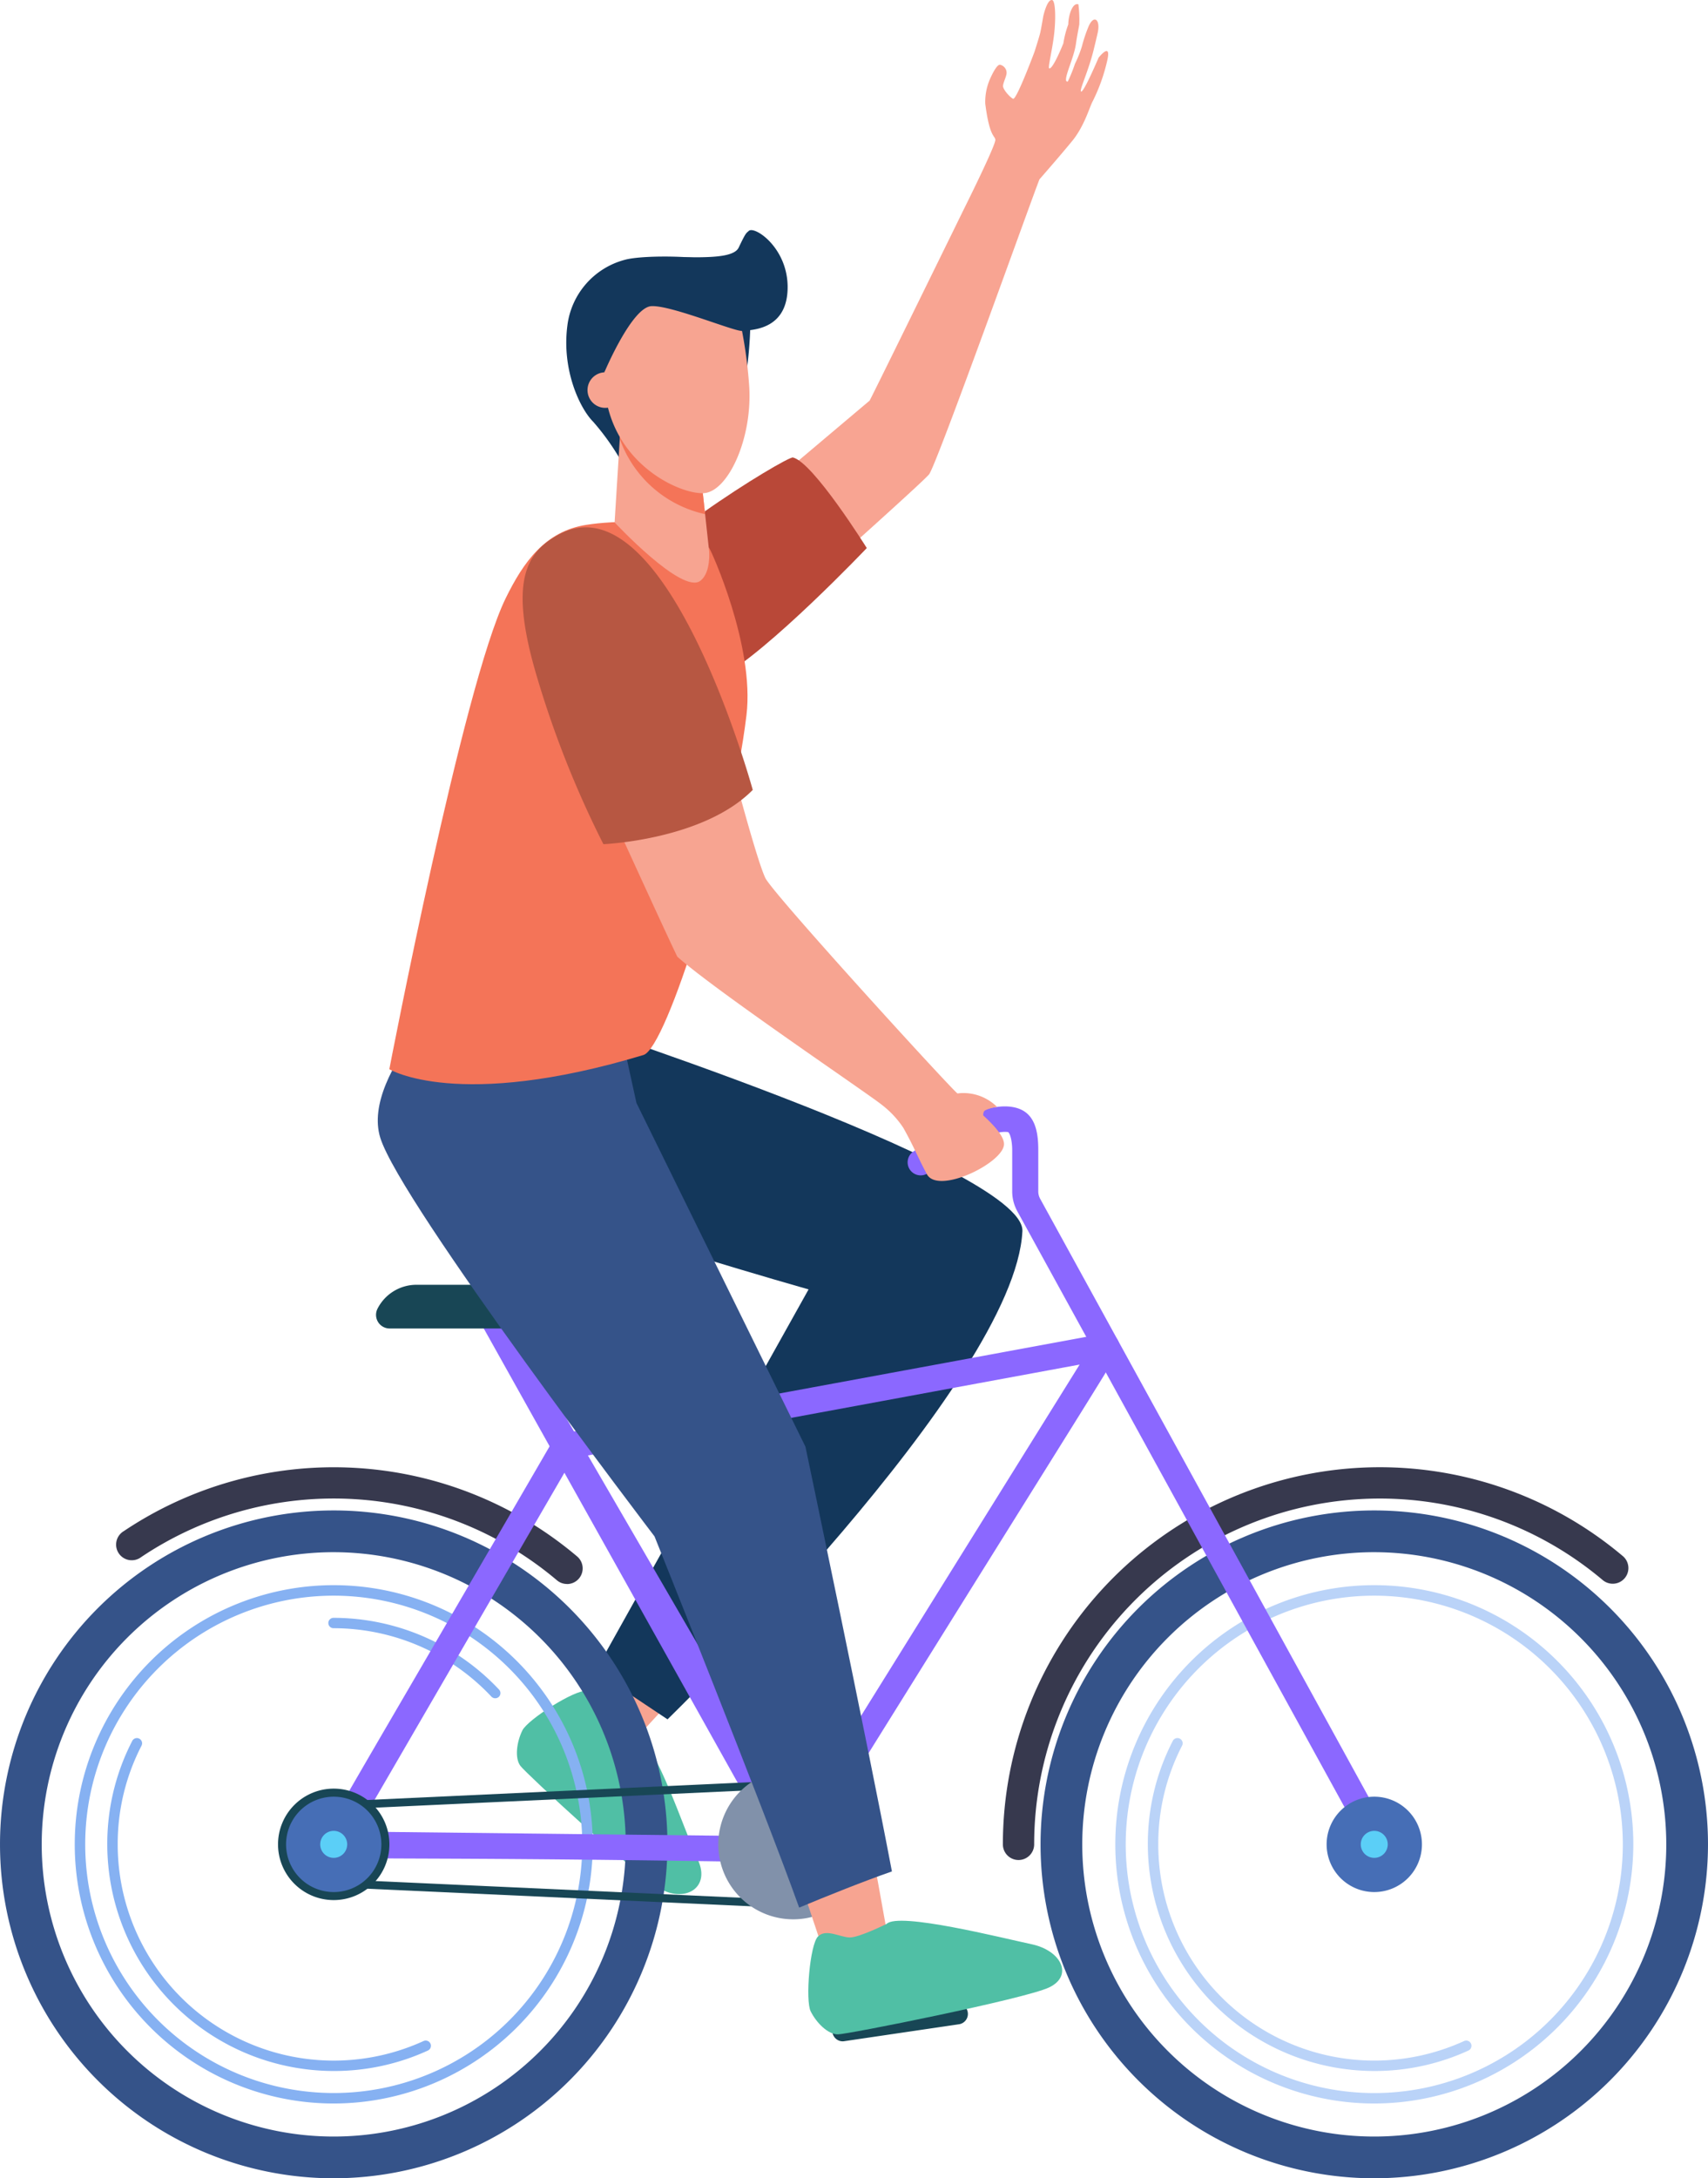 <svg xmlns="http://www.w3.org/2000/svg" width="245.841" height="313.341" viewBox="0 0 245.841 313.341">
  <g id="Layer_2" data-name="Layer 2" transform="translate(0 -0.001)">
    <g id="Layer_1" data-name="Layer 1" transform="translate(0 0.001)">
      <path id="Path_355" data-name="Path 355" d="M445.214,227.564a34.5,34.5,0,0,0-4.127-5.828c-1.92-1.924-4.525-7.41-3.729-13.747a11.211,11.211,0,0,1,8.315-9.562c2.658-.736,12.636-.7,15.973.943s1.622,14.332,1.622,14.332l-5.317,9.787Z" transform="translate(-355.704 -161.063)" fill="#13375b"/>
      <path id="Path_356" data-name="Path 356" d="M743.888,850.765s-.063-.047-.186-.125a9.676,9.676,0,0,0-3.479-1.611,15.063,15.063,0,0,0-3.093.076l2.533,2.864Z" transform="translate(-599.71 -690.712)" fill="#f7a491"/>
      <path id="Path_357" data-name="Path 357" d="M443.637,1244.3l-1.327,7.694,8.762-1.546s5.841-6.3,13.475-14.763c-3.462-2.3-7.112-4.391-10.772-6.506C448.009,1238.026,443.637,1244.3,443.637,1244.3Z" transform="translate(-359.852 -1000.03)" fill="#f7a491"/>
      <path id="Path_358" data-name="Path 358" d="M416.519,1311.51s-3.915-1.931-4.756-3.035-1.014-3.516-2.66-3.741-8.441,4.1-9.219,5.673c-.817,1.659-1.133,3.98-.276,5.11s16.849,15.954,20.32,17.779,7.084-.3,5.205-4.3S418.95,1311.843,416.519,1311.51Z" transform="translate(-324.697 -1061.491)" fill="#50bfa5"/>
      <path id="Path_359" data-name="Path 359" d="M413.93,779.62s70.443,22.483,69.992,31.763c-1.059,21.683-51.08,70.219-51.08,70.219l-10.389-6.92,30.693-54.928s-31.662-8.949-34.185-11.469S413.93,779.62,413.93,779.62Z" transform="translate(-336.763 -634.279)" fill="#13375b"/>
      <path id="Path_360" data-name="Path 360" d="M776.552,1188.632a2.252,2.252,0,0,1-2.252-2.252,54.251,54.251,0,0,1,89.279-41.426,2.252,2.252,0,0,1-2.9,3.444,49.75,49.75,0,0,0-81.876,37.986A2.252,2.252,0,0,1,776.552,1188.632Z" transform="translate(-629.951 -921.073)" fill="#37394e"/>
      <path id="Path_361" data-name="Path 361" d="M48.034,1261.538A48.034,48.034,0,1,1,96.069,1213.5,48.088,48.088,0,0,1,48.034,1261.538Zm0-90.064a42.03,42.03,0,1,0,42.03,42.03A42.076,42.076,0,0,0,48.034,1171.475Z" transform="translate(0 -948.197)" fill="#355389"/>
      <path id="Path_362" data-name="Path 362" d="M94.945,1297.691a37.28,37.28,0,1,1,37.285-37.276A37.325,37.325,0,0,1,94.945,1297.691Zm0-73.051a35.772,35.772,0,1,0,35.775,35.769A35.814,35.814,0,0,0,94.945,1224.64Z" transform="translate(-46.911 -995.108)" fill="#86b1f2"/>
      <path id="Path_363" data-name="Path 363" d="M115.422,1388.988A32.63,32.63,0,0,1,82.829,1356.4a32.223,32.223,0,0,1,3.594-14.894.75.75,0,0,1,1.335.686A30.732,30.732,0,0,0,84.33,1356.4a31.094,31.094,0,0,0,44.019,28.279.751.751,0,0,1,.624,1.367A32.353,32.353,0,0,1,115.422,1388.988Z" transform="translate(-67.388 -1091.08)" fill="#86b1f2"/>
      <path id="Path_364" data-name="Path 364" d="M277.647,1259.917a.747.747,0,0,1-.548-.237,31.21,31.21,0,0,0-22.694-9.84.746.746,0,1,1,0-1.491,32.715,32.715,0,0,1,23.79,10.313.742.742,0,0,1-.548,1.255Z" transform="translate(-206.371 -1015.626)" fill="#86b1f2"/>
      <path id="Path_365" data-name="Path 365" d="M154.536,1148.948a2.237,2.237,0,0,1-1.454-.531,49.764,49.764,0,0,0-59.828-3.345,2.252,2.252,0,1,1-2.511-3.729,54.267,54.267,0,0,1,65.249,3.645,2.252,2.252,0,0,1-1.456,3.969Z" transform="translate(-72.921 -921.096)" fill="#37394e"/>
      <path id="Path_366" data-name="Path 366" d="M410.1,1078.186a1.877,1.877,0,0,1-1.639-.962L367.058,1003.2a1.876,1.876,0,0,1,3.276-1.831l42.9,73.824c.507.9-1.318,2.254-2.222,2.759A1.87,1.87,0,0,1,410.1,1078.186Z" transform="translate(-298.435 -813.904)" fill="#8b68ff"/>
      <path id="Path_367" data-name="Path 367" d="M362.291,1030.817h0a1.876,1.876,0,0,0-2.213-1.954l-78.817,14.541c-36.336,62.609-34.409,58.431-33.719,59.79,1,1.937-.858.573,68.838,1.782C362.947,1030.193,362.233,1031.772,362.291,1030.817ZM314.313,1101.2l-61.867-.7,31.189-53.711,72.939-13.467Z" transform="translate(-201.179 -837.032)" fill="#8b68ff"/>
      <path id="Path_368" data-name="Path 368" d="M255.076,1377.868a.578.578,0,0,1-.028-1.156l66.134-3.065a.579.579,0,0,1,.054,1.156l-66.134,3.065Z" transform="translate(-207.042 -1117.564)" fill="#184655"/>
      <path id="Path_369" data-name="Path 369" d="M322.207,1454.188h-.028l-67.07-3.065a.579.579,0,0,1,.052-1.156l67.072,3.063a.58.58,0,0,1-.026,1.158Z" transform="translate(-207.101 -1179.656)" fill="#184655"/>
      <path id="Path_370" data-name="Path 370" d="M554.58,1376.081a10.781,10.781,0,1,0,10.781-10.781A10.781,10.781,0,0,0,554.58,1376.081Z" transform="translate(-451.192 -1110.774)" fill="#8191aa"/>
      <path id="Path_371" data-name="Path 371" d="M624.532,1449.491a.746.746,0,0,1-.64-.356l-15.382-24.861a.751.751,0,0,1,1.277-.789l15.386,24.86a.745.745,0,0,1-.242,1.034A.768.768,0,0,1,624.532,1449.491Z" transform="translate(-494.978 -1157.822)" fill="#86b1f2"/>
      <path id="Path_372" data-name="Path 372" d="M644.165,1551.382a1.5,1.5,0,0,1-.218-2.983l16.514-2.444a1.5,1.5,0,0,1,.438,2.972l-16.512,2.435A1.468,1.468,0,0,1,644.165,1551.382Z" transform="translate(-522.869 -1257.742)" fill="#184655"/>
      <path id="Path_373" data-name="Path 373" d="M296.1,991.35h14.64a1.967,1.967,0,0,1,1.967,1.967v2.353a1.969,1.969,0,0,1-1.967,1.967H292.259a1.958,1.958,0,0,1-1.782-2.8A6.286,6.286,0,0,1,296.1,991.35Z" transform="translate(-236.162 -806.538)" fill="#184655"/>
      <path id="Path_374" data-name="Path 374" d="M608.133,1404.766l5.328,5.708,4.066-7.916s-1.491-8.46-3.613-19.659c-3.928,1.365-7.8,3.013-11.694,4.646C605.779,1397.49,608.133,1404.766,608.133,1404.766Z" transform="translate(-489.951 -1125.093)" fill="#f7a491"/>
      <path id="Path_375" data-name="Path 375" d="M635.356,1482.506s-3.915,1.954-5.293,1.954-3.415-1.316-4.59-.142-1.84,9.2-1.053,10.772c.828,1.655,2.485,3.311,3.9,3.311s26.845-5.084,30.387-6.739,1.842-5.308-2.483-6.227S637.091,1480.772,635.356,1482.506Z" transform="translate(-507.735 -1205.761)" fill="#50bfa5"/>
      <path id="Path_376" data-name="Path 376" d="M326.469,758.559,305.029,751s-15.921,14.187-13.005,23.646S331.5,832,331.5,832s15.643,38.937,20.82,53.4c3.9-1.635,9.422-3.84,13.352-5.205-3.684-19.388-12.448-61.1-12.448-61.1L328.9,769.654Z" transform="translate(-237.293 -610.995)" fill="#355389"/>
      <path id="Path_377" data-name="Path 377" d="M587.457,14.915c.621,4.871,1.389,4.562,1.452,5.19.075.746-4.381,9.683-4.381,9.683s-12.962,26.435-13.712,27.837L547.76,77.071l5.966,14.355S578.28,69.6,579.372,68.233,593.965,29.083,595.257,25.8c0,0,2.942-3.356,4.722-5.528s2.541-5.033,2.953-5.72a25.92,25.92,0,0,0,2.075-5.807c.667-2.869-1.24-.442-1.24-.442s-2.162,5.1-2.522,4.864c-.278-.186,1.063-2.9,1.833-6.07.2-.813.392-1.618.559-2.358.449-1.943-.58-2.765-1.365-.8a20.566,20.566,0,0,0-.9,2.726,17.11,17.11,0,0,1-1,2.506,22.652,22.652,0,0,1-1.04,2.576c-.047-.058-.384.144-.2-.727.222-1.046,1.169-3.169,1.38-4.735.119-.886.477-2.726.477-2.726a18.013,18.013,0,0,0-.125-2.932c-.882-.3-1.447,1.659-1.456,2.884a13.868,13.868,0,0,0-.71,2.727s-1.512,3.794-2.034,3.591c-.224-.088.434-2.524.716-5.013.261-2.31.159-4.683-.278-4.8-.746-.2-1.3,2.342-1.3,2.342s-.3,1.8-.44,2.386c-.168.692-.824,2.726-.824,2.726s-2.6,6.976-3.08,6.739-1.462-1.352-1.445-1.84.5-1.37.516-1.864a1.189,1.189,0,0,0-.951-1.189c-.578-.058-1.536,2.28-1.536,2.28A8.246,8.246,0,0,0,587.457,14.915Z" transform="translate(-445.644 -0.001)" fill="#f8a492"/>
      <path id="Path_378" data-name="Path 378" d="M500.8,352.99c-.906-.218-25.223,14.644-25.523,20.425s8.033,14.961,14.99,11.247,21.159-18.643,21.159-18.643S503.73,353.687,500.8,352.99Z" transform="translate(-386.666 -287.182)" fill="#b94838"/>
      <path id="Path_379" data-name="Path 379" d="M346.635,406.52c.227.227,6.568,14.079,5.36,24.036-2.205,18.193-11.48,47.872-14.821,48.881-26.778,8.07-36.584,2.043-36.584,2.043s10.615-55.228,16.745-67.738c2.55-5.2,5.673-9.636,11.579-10.559C330.263,402.965,341.43,401.317,346.635,406.52Z" transform="translate(-244.552 -327.679)" fill="#f47458"/>
      <path id="Path_380" data-name="Path 380" d="M486.938,321.341l1.189,10.919s.276,3.044-1.243,4.249c-2.61,2.071-12.364-8.389-12.364-8.389l1.066-17.179Z" transform="translate(-386.057 -252.973)" fill="#f7a491"/>
      <path id="Path_381" data-name="Path 381" d="M478.51,316.066A16.852,16.852,0,0,0,490.794,326.9l-.61-5.593L478.833,310.9Z" transform="translate(-389.304 -252.941)" fill="#f47458"/>
      <path id="Path_382" data-name="Path 382" d="M474.441,215.323a8.776,8.776,0,0,1,11.823,6.417,66.239,66.239,0,0,1,1.132,8.389c.52,7.658-3.076,15.315-6.557,15.486s-13.346-4.31-14.235-15.173C466.056,223.731,469.106,217.461,474.441,215.323Z" transform="translate(-379.566 -174.673)" fill="#f7a491"/>
      <path id="Path_383" data-name="Path 383" d="M459,290.225a2.557,2.557,0,1,1-2.655-2.936A2.827,2.827,0,0,1,459,290.225Z" transform="translate(-369.351 -233.729)" fill="#f7a491"/>
      <path id="Path_384" data-name="Path 384" d="M222.676,1396.153a8.016,8.016,0,1,1,8.016-8.016A8.016,8.016,0,0,1,222.676,1396.153Z" transform="translate(-174.642 -1122.831)" fill="#184655"/>
      <path id="Path_385" data-name="Path 385" d="M220.87,1393.2a6.859,6.859,0,1,0,6.859-6.858A6.859,6.859,0,0,0,220.87,1393.2Z" transform="translate(-179.694 -1127.892)" fill="#466eb6"/>
      <path id="Path_386" data-name="Path 386" d="M251.121,1414.661a1.941,1.941,0,1,1-1.939-1.941A1.941,1.941,0,0,1,251.121,1414.661Z" transform="translate(-201.148 -1149.354)" fill="#5bcff7"/>
      <g id="Group_442" data-name="Group 442" transform="translate(165.214 250.014)" opacity="0.57">
        <path id="Path_387" data-name="Path 387" d="M918.812,1388.988a32.63,32.63,0,0,1-32.593-32.593,32.224,32.224,0,0,1,3.594-14.893.75.75,0,1,1,1.335.686,30.73,30.73,0,0,0-3.428,14.207,31.1,31.1,0,0,0,44.015,28.286.751.751,0,0,1,.625,1.366A32.36,32.36,0,0,1,918.812,1388.988Z" transform="translate(-886.219 -1341.094)" fill="#86b1f2"/>
      </g>
      <path id="Path_388" data-name="Path 388" d="M851.424,1261.538a48.034,48.034,0,1,1,48.034-48.034A48.088,48.088,0,0,1,851.424,1261.538Zm0-90.064a42.03,42.03,0,1,0,42.03,42.03A42.077,42.077,0,0,0,851.424,1171.475Z" transform="translate(-653.618 -948.197)" fill="#355389"/>
      <g id="Group_443" data-name="Group 443" transform="translate(160.521 228.022)" opacity="0.57">
        <path id="Path_389" data-name="Path 389" d="M898.335,1297.691a37.28,37.28,0,1,1,37.285-37.276A37.325,37.325,0,0,1,898.335,1297.691Zm0-73.051a35.775,35.775,0,1,0,35.775,35.775A35.814,35.814,0,0,0,898.335,1224.64Z" transform="translate(-861.05 -1223.13)" fill="#86b1f2"/>
      </g>
      <path id="Path_390" data-name="Path 390" d="M768.688,961.726a1.874,1.874,0,0,1-1.646-.975L716.521,868.8a5.983,5.983,0,0,1-.746-2.88v-5.966c0-1.171-.266-2.377-.606-2.569a4.256,4.256,0,0,0-2.763.66l-8.8,5.28a1.877,1.877,0,1,1-1.931-3.218l8.8-5.28c1.864-1.119,4.944-1.609,6.844-.535s2.209,3.479,2.209,5.662v5.966a2.216,2.216,0,0,0,.274,1.068l50.521,91.956a1.877,1.877,0,0,1-1.642,2.781Z" transform="translate(-570.084 -694.542)" fill="#8b68ff"/>
      <path id="Path_391" data-name="Path 391" d="M486.714,615.258c-1.182-2.474-4.3-14.258-4.3-14.258l-19.575,1.245s9.278,20.367,11.2,24.327c5.406,4.847,27.377,19.647,29.427,21.3a13.719,13.719,0,0,1,3.1,3.309c1.527,2.714,1.98,4.016,3.393,6.674,1.611,3.027,11.107-1.652,11.107-4.318,0-1.836-3.728-4.836-6.685-7.271C513.05,645.164,487.778,617.482,486.714,615.258Z" transform="translate(-376.555 -488.959)" fill="#f7a491"/>
      <path id="Path_392" data-name="Path 392" d="M408.582,408.009c-4.541,2.534-7.142,6.64-2.942,20.593a143.674,143.674,0,0,0,9.508,23.874s14.375-.595,21.495-7.808C436.643,444.667,424.2,399.3,408.582,408.009Z" transform="translate(-328.295 -331.041)" fill="#b75742"/>
      <path id="Path_393" data-name="Path 393" d="M1024.26,1393.2a6.859,6.859,0,1,0,6.859-6.858A6.859,6.859,0,0,0,1024.26,1393.2Z" transform="translate(-833.312 -1127.892)" fill="#466eb6"/>
      <path id="Path_394" data-name="Path 394" d="M1054.511,1414.661a1.941,1.941,0,1,1-1.939-1.941A1.941,1.941,0,0,1,1054.511,1414.661Z" transform="translate(-854.766 -1149.354)" fill="#5bcff7"/>
      <path id="Path_395" data-name="Path 395" d="M738.168,845.391a6.878,6.878,0,0,0-5.261-2.008c-3.2.254-1.641,2.744-1.641,2.856s5.431,2.716,5.431,2.716-1.018-2.647-.282-3.083A4.364,4.364,0,0,1,738.168,845.391Z" transform="translate(-594.632 -686.14)" fill="#f7a491"/>
      <path id="Path_396" data-name="Path 396" d="M464.4,198.021a27.261,27.261,0,0,1-.421-7.142c.339-3.507,3.242-8.43,6.806-9.165s11.877.621,12.951-1.642,1.076-2.036,1.443-2.39c.837-.805,5.822,2.541,5.593,8.482s-5.47,5.733-6.488,5.9-10.3-3.729-13.124-3.564S464.4,198.021,464.4,198.021Z" transform="translate(-377.411 -144.461)" fill="#13375b"/>
    </g>
  </g>
</svg>
